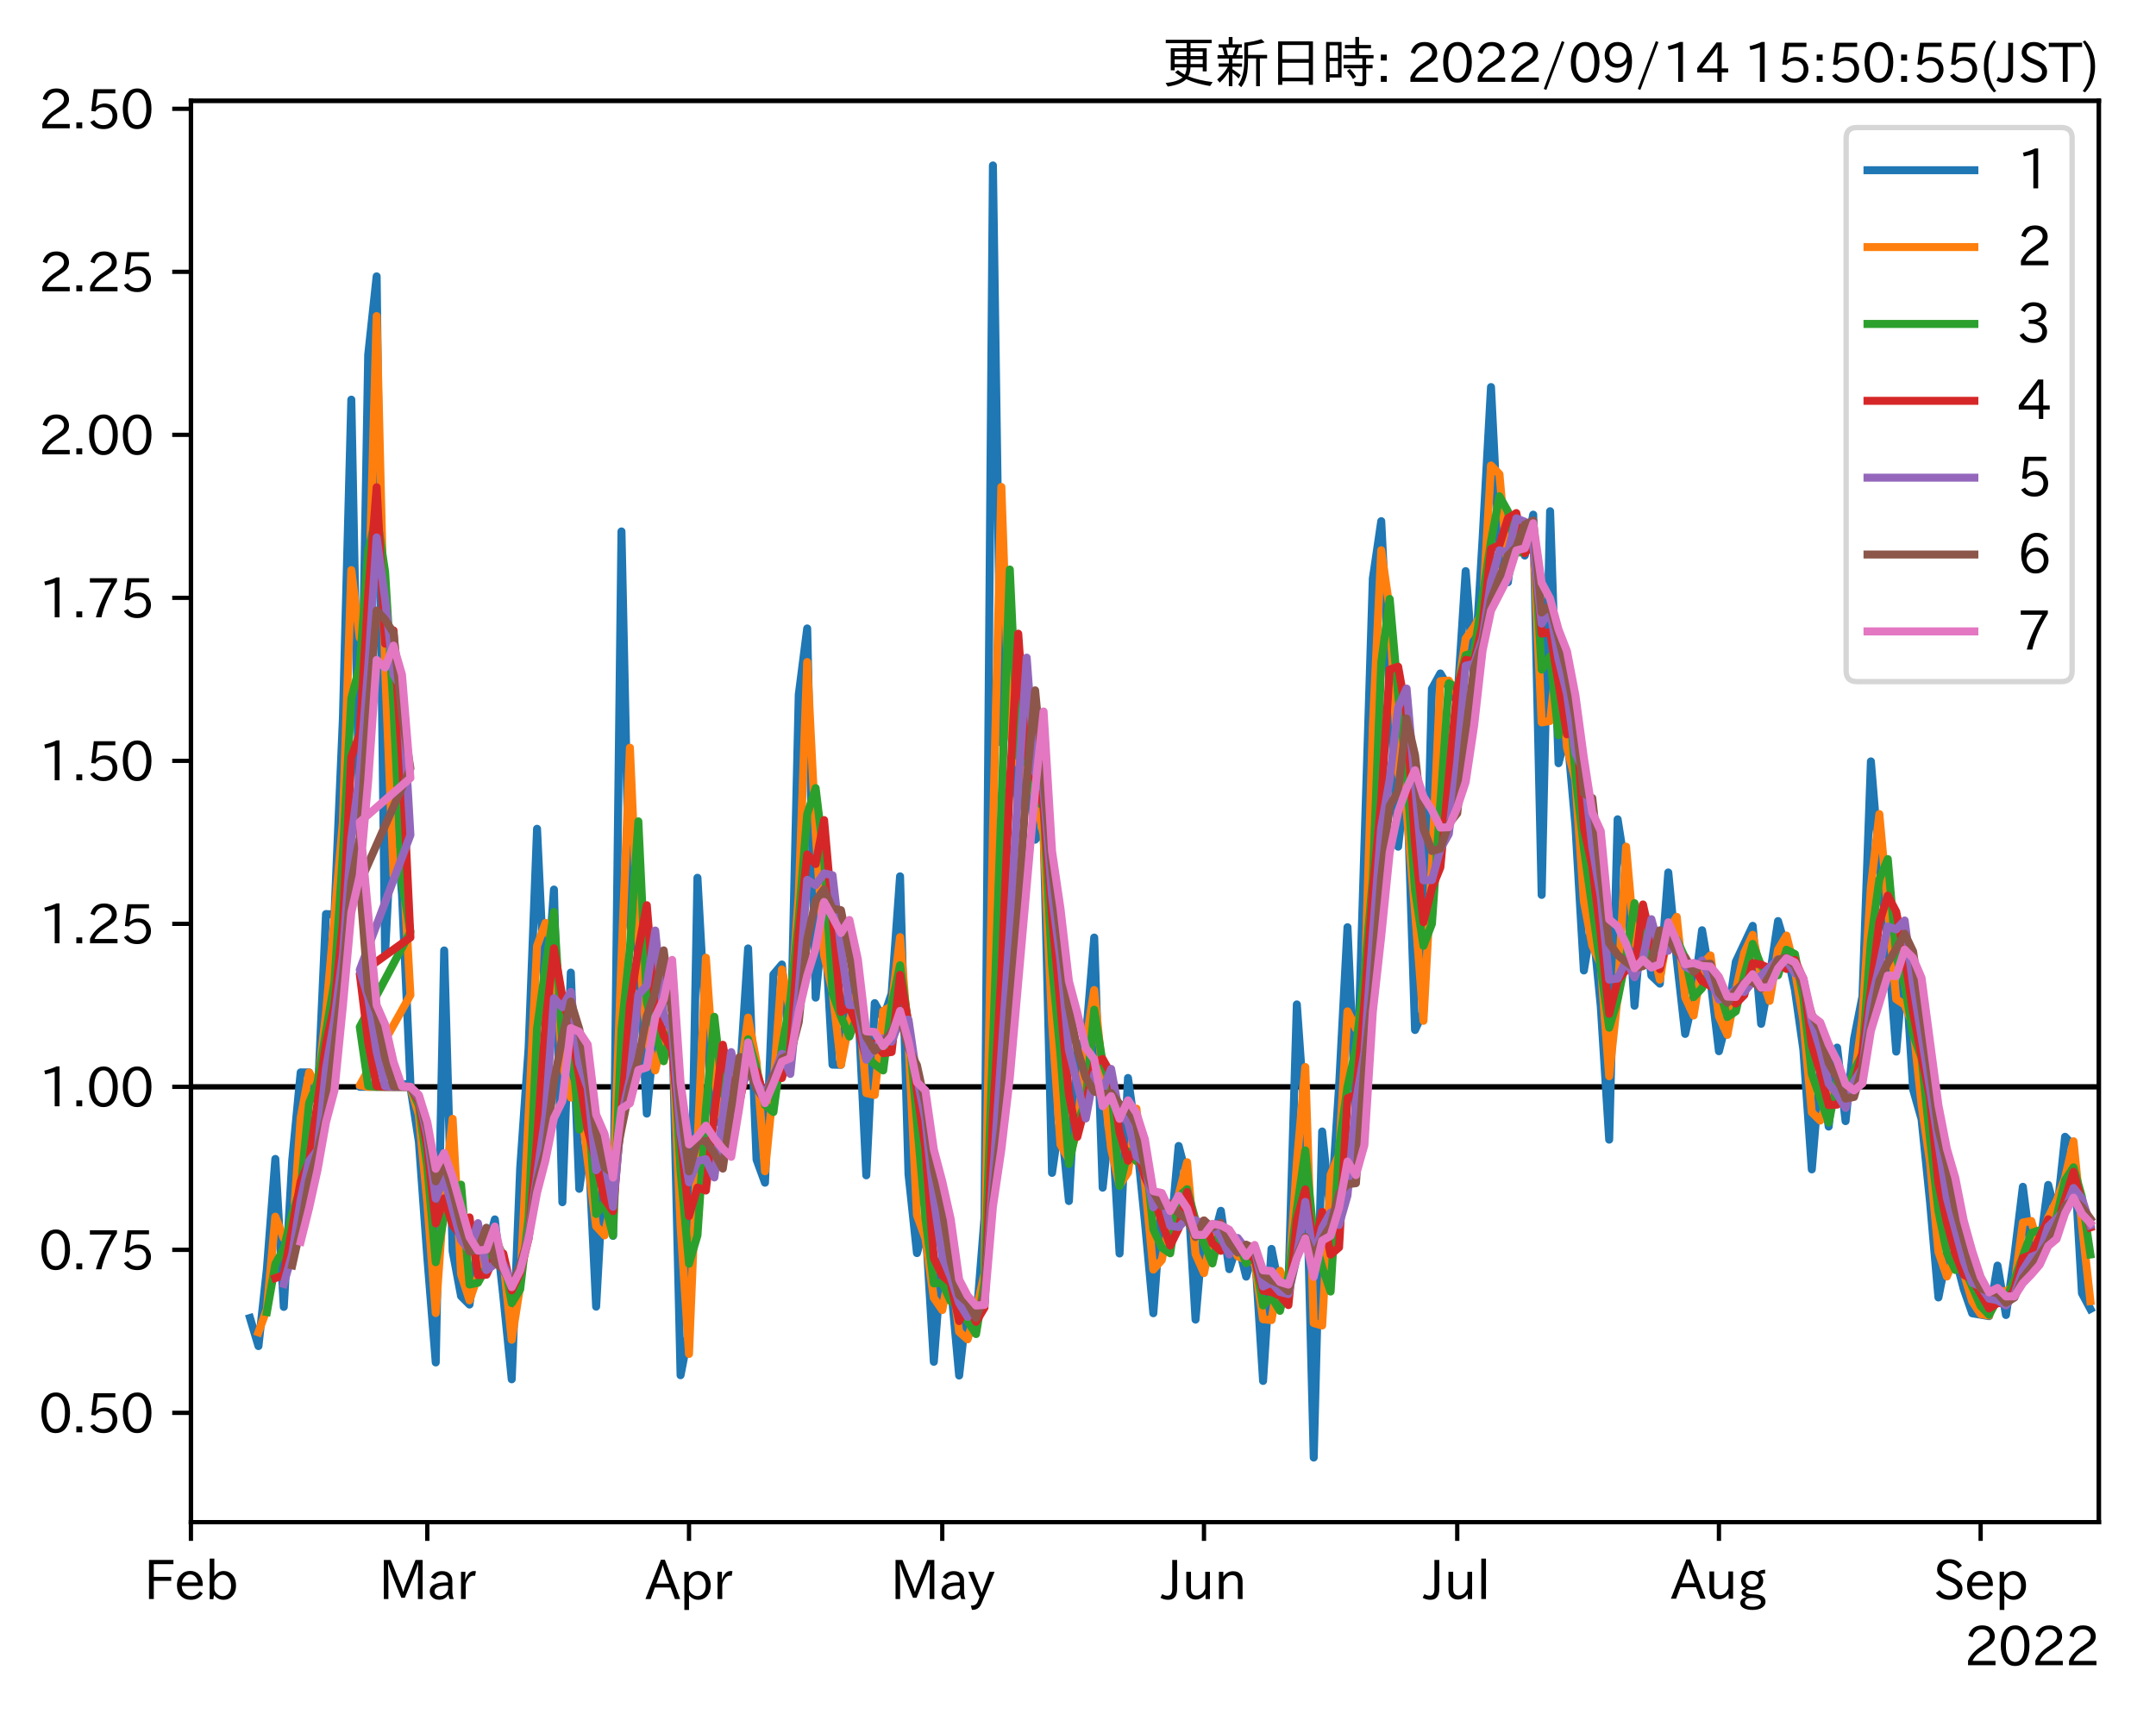 <?xml version="1.0" encoding="utf-8" standalone="no"?>
<!DOCTYPE svg PUBLIC "-//W3C//DTD SVG 1.1//EN"
  "http://www.w3.org/Graphics/SVG/1.1/DTD/svg11.dtd">
<svg xmlns:xlink="http://www.w3.org/1999/xlink" width="403.558pt" height="320.973pt" viewBox="0 0 403.558 320.973" xmlns="http://www.w3.org/2000/svg" version="1.1">
 <defs>
  <style type="text/css">*{stroke-linejoin: round; stroke-linecap: butt}</style>
 </defs>
 <g id="figure_1">
  <g id="patch_1">
   <path d="M 0 320.973 
L 403.558 320.973 
L 403.558 0 
L 0 0 
z
" style="fill: #ffffff"/>
  </g>
  <g id="axes_1">
   <g id="patch_2">
    <path d="M 35.737 284.991 
L 392.858 284.991 
L 392.858 18.879 
L 35.737 18.879 
z
" style="fill: #ffffff"/>
   </g>
   <g id="line2d_1">
    <path d="M 35.737 203.486 
L 392.858 203.486 
" clip-path="url(#p48fad6a7bf)" style="fill: none; stroke: #000000; stroke-linecap: square"/>
   </g>
   <g id="matplotlib.axis_1">
    <g id="xtick_1">
     <g id="line2d_2">
      <defs>
       <path id="mf3302a8017" d="M 0 0 
L 0 3.5 
" style="stroke: #000000; stroke-width: 0.8"/>
      </defs>
      <g>
       <use xlink:href="#mf3302a8017" x="35.737" y="284.991" style="stroke: #000000; stroke-width: 0.8"/>
      </g>
     </g>
     <g id="text_1">
      <!-- Feb -->
      <g transform="translate(26.914 299.482)scale(0.1 -0.1)">
       <defs>
        <path id="IPAexGothic-46" d="M 3469 4141 
L 1172 4141 
L 1172 2656 
L 3206 2656 
L 3206 2188 
L 1172 2188 
L 1172 63 
L 609 63 
L 609 4634 
L 3469 4634 
L 3469 4141 
z
" transform="scale(0.016)"/>
        <path id="IPAexGothic-65" d="M 863 1594 
Q 891 1041 1209 722 
Q 1534 397 1997 397 
Q 2606 397 2963 966 
L 3322 728 
Q 2869 -31 1931 -31 
Q 1222 -31 766 422 
Q 306 884 306 1641 
Q 306 2444 788 2925 
Q 1216 3353 1856 3353 
Q 2459 3353 2866 2956 
Q 3322 2494 3322 1722 
L 3322 1594 
L 863 1594 
z
M 2756 1997 
Q 2709 2431 2450 2681 
Q 2194 2938 1844 2938 
Q 1438 2938 1150 2591 
Q 953 2356 894 1997 
L 2756 1997 
z
" transform="scale(0.016)"/>
        <path id="IPAexGothic-62" d="M 1125 2731 
Q 1550 3341 2219 3341 
Q 2788 3341 3191 2938 
Q 3659 2469 3659 1644 
Q 3659 838 3191 372 
Q 2788 -31 2206 -31 
Q 1559 -31 1088 516 
L 1009 44 
L 581 44 
L 581 4794 
L 1125 4794 
L 1125 2731 
z
M 1125 1997 
L 1125 1253 
Q 1125 888 1528 600 
Q 1803 403 2119 403 
Q 2488 403 2744 659 
Q 3084 1009 3084 1631 
Q 3084 2194 2803 2553 
Q 2525 2900 2125 2900 
Q 1759 2900 1438 2578 
Q 1125 2266 1125 1997 
z
" transform="scale(0.016)"/>
       </defs>
       <use xlink:href="#IPAexGothic-46"/>
       <use xlink:href="#IPAexGothic-65" x="57.178"/>
       <use xlink:href="#IPAexGothic-62" x="114.062"/>
      </g>
     </g>
    </g>
    <g id="xtick_2">
     <g id="line2d_3">
      <g>
       <use xlink:href="#mf3302a8017" x="79.982" y="284.991" style="stroke: #000000; stroke-width: 0.8"/>
      </g>
     </g>
     <g id="text_2">
      <!-- Mar -->
      <g transform="translate(70.873 299.482)scale(0.1 -0.1)">
       <defs>
        <path id="IPAexGothic-4d" d="M 5147 63 
L 4597 63 
L 4597 2534 
Q 4597 3281 4634 4134 
L 4609 4134 
Q 4356 3409 4066 2675 
L 3066 209 
L 2650 209 
L 1641 2725 
Q 1328 3506 1128 4141 
L 1103 4141 
Q 1141 3131 1141 2553 
L 1141 63 
L 609 63 
L 609 4634 
L 1416 4634 
L 2503 1944 
Q 2697 1472 2869 906 
L 2888 906 
Q 3028 1416 3234 1931 
L 4316 4634 
L 5147 4634 
L 5147 63 
z
" transform="scale(0.016)"/>
        <path id="IPAexGothic-61" d="M 3156 63 
L 2672 63 
Q 2559 303 2531 556 
L 2509 556 
Q 2147 -25 1428 -25 
Q 934 -25 622 288 
Q 347 563 347 959 
Q 347 1947 2050 1997 
L 2478 2009 
L 2478 2175 
Q 2478 2509 2288 2700 
Q 2088 2900 1775 2900 
Q 1238 2900 969 2378 
L 494 2597 
Q 938 3328 1788 3328 
Q 2375 3328 2691 3000 
Q 2984 2706 2984 2169 
L 2984 997 
Q 2984 400 3156 63 
z
M 2491 1625 
L 2141 1619 
Q 903 1591 903 953 
Q 903 728 1050 581 
Q 1231 403 1525 403 
Q 1934 403 2234 703 
Q 2491 969 2491 1344 
L 2491 1625 
z
" transform="scale(0.016)"/>
        <path id="IPAexGothic-72" d="M 2309 3316 
L 2213 2769 
Q 2106 2791 2022 2791 
Q 1653 2791 1413 2444 
Q 1113 2006 1113 1675 
L 1113 63 
L 563 63 
L 563 3250 
L 1081 3250 
L 1056 2303 
L 1069 2303 
Q 1422 3341 2097 3341 
Q 2206 3341 2309 3316 
z
" transform="scale(0.016)"/>
       </defs>
       <use xlink:href="#IPAexGothic-4d"/>
       <use xlink:href="#IPAexGothic-61" x="90.186"/>
       <use xlink:href="#IPAexGothic-72" x="145.166"/>
      </g>
     </g>
    </g>
    <g id="xtick_3">
     <g id="line2d_4">
      <g>
       <use xlink:href="#mf3302a8017" x="128.968" y="284.991" style="stroke: #000000; stroke-width: 0.8"/>
      </g>
     </g>
     <g id="text_3">
      <!-- Apr -->
      <g transform="translate(120.826 299.482)scale(0.1 -0.1)">
       <defs>
        <path id="IPAexGothic-41" d="M 4056 63 
L 3444 63 
L 2938 1409 
L 1100 1409 
L 603 63 
L -6 63 
L 1806 4666 
L 2259 4666 
L 4056 63 
z
M 2778 1863 
L 2316 3078 
Q 2125 3588 2028 4000 
L 2009 4000 
Q 1897 3563 1716 3078 
L 1263 1863 
L 2778 1863 
z
" transform="scale(0.016)"/>
        <path id="IPAexGothic-70" d="M 1075 2688 
Q 1525 3341 2206 3341 
Q 2769 3341 3172 2938 
Q 3641 2469 3641 1644 
Q 3641 841 3178 372 
Q 2775 -31 2200 -31 
Q 1569 -31 1106 497 
L 1106 -1216 
L 563 -1216 
L 563 3250 
L 1075 3250 
L 1075 2688 
z
M 1106 1950 
L 1106 1291 
Q 1106 897 1516 600 
Q 1791 403 2106 403 
Q 2469 403 2725 659 
Q 3066 997 3066 1631 
Q 3066 2200 2784 2559 
Q 2503 2900 2100 2900 
Q 1656 2900 1338 2484 
Q 1106 2184 1106 1950 
z
" transform="scale(0.016)"/>
       </defs>
       <use xlink:href="#IPAexGothic-41"/>
       <use xlink:href="#IPAexGothic-70" x="63.721"/>
       <use xlink:href="#IPAexGothic-72" x="125.83"/>
      </g>
     </g>
    </g>
    <g id="xtick_4">
     <g id="line2d_5">
      <g>
       <use xlink:href="#mf3302a8017" x="176.373" y="284.991" style="stroke: #000000; stroke-width: 0.8"/>
      </g>
     </g>
     <g id="text_4">
      <!-- May -->
      <g transform="translate(166.654 299.482)scale(0.1 -0.1)">
       <defs>
        <path id="IPAexGothic-79" d="M 3122 3250 
L 1575 -488 
Q 1278 -1203 550 -1203 
L 478 -1203 
L 344 -703 
L 447 -703 
Q 969 -703 1150 -238 
L 1356 275 
L 38 3250 
L 659 3250 
L 1363 1459 
Q 1528 1025 1606 781 
L 1625 781 
Q 1750 1169 1863 1459 
L 2528 3250 
L 3122 3250 
z
" transform="scale(0.016)"/>
       </defs>
       <use xlink:href="#IPAexGothic-4d"/>
       <use xlink:href="#IPAexGothic-61" x="90.186"/>
       <use xlink:href="#IPAexGothic-79" x="145.166"/>
      </g>
     </g>
    </g>
    <g id="xtick_5">
     <g id="line2d_6">
      <g>
       <use xlink:href="#mf3302a8017" x="225.359" y="284.991" style="stroke: #000000; stroke-width: 0.8"/>
      </g>
     </g>
     <g id="text_5">
      <!-- Jun -->
      <g transform="translate(217.419 299.482)scale(0.1 -0.1)">
       <defs>
        <path id="IPAexGothic-4a" d="M 1819 4634 
L 1819 1234 
Q 1819 -31 763 -31 
Q 303 -31 -125 209 
L 84 644 
Q 378 447 694 447 
Q 1250 447 1250 1203 
L 1250 4634 
L 1819 4634 
z
" transform="scale(0.016)"/>
        <path id="IPAexGothic-75" d="M 3284 63 
L 2772 63 
L 2772 644 
Q 2300 0 1625 0 
Q 1072 0 763 375 
Q 519 678 519 1241 
L 519 3250 
L 1069 3250 
L 1069 1259 
Q 1069 466 1734 466 
Q 2406 466 2734 1291 
L 2734 3250 
L 3284 3250 
L 3284 63 
z
" transform="scale(0.016)"/>
        <path id="IPAexGothic-6e" d="M 3328 63 
L 2778 63 
L 2778 2041 
Q 2778 2853 2106 2853 
Q 1428 2853 1113 2041 
L 1113 63 
L 563 63 
L 563 3250 
L 1075 3250 
L 1075 2675 
Q 1525 3316 2222 3316 
Q 3328 3316 3328 2072 
L 3328 63 
z
" transform="scale(0.016)"/>
       </defs>
       <use xlink:href="#IPAexGothic-4a"/>
       <use xlink:href="#IPAexGothic-75" x="37.988"/>
       <use xlink:href="#IPAexGothic-6e" x="98.389"/>
      </g>
     </g>
    </g>
    <g id="xtick_6">
     <g id="line2d_7">
      <g>
       <use xlink:href="#mf3302a8017" x="272.764" y="284.991" style="stroke: #000000; stroke-width: 0.8"/>
      </g>
     </g>
     <g id="text_6">
      <!-- Jul -->
      <g transform="translate(266.495 299.482)scale(0.1 -0.1)">
       <defs>
        <path id="IPAexGothic-6c" d="M 1131 63 
L 581 63 
L 581 4794 
L 1131 4794 
L 1131 63 
z
" transform="scale(0.016)"/>
       </defs>
       <use xlink:href="#IPAexGothic-4a"/>
       <use xlink:href="#IPAexGothic-75" x="37.988"/>
       <use xlink:href="#IPAexGothic-6c" x="98.389"/>
      </g>
     </g>
    </g>
    <g id="xtick_7">
     <g id="line2d_8">
      <g>
       <use xlink:href="#mf3302a8017" x="321.75" y="284.991" style="stroke: #000000; stroke-width: 0.8"/>
      </g>
     </g>
     <g id="text_7">
      <!-- Aug -->
      <g transform="translate(312.768 299.424)scale(0.1 -0.1)">
       <defs>
        <path id="IPAexGothic-67" d="M 1331 1150 
Q 1006 1122 1006 900 
Q 1006 613 1763 575 
L 2131 556 
Q 3303 497 3303 -294 
Q 3303 -700 2925 -959 
Q 2519 -1253 1794 -1253 
Q 1138 -1253 738 -1028 
Q 353 -809 353 -428 
Q 353 84 1075 247 
L 1075 269 
Q 506 413 506 778 
Q 506 1116 994 1297 
Q 456 1575 456 2181 
Q 456 2650 769 2963 
Q 1128 3322 1738 3322 
Q 2125 3322 2422 3153 
Q 2650 3453 3259 3463 
L 3259 3013 
Q 2838 3003 2703 2938 
Q 3034 2613 3034 2169 
Q 3034 1728 2734 1425 
Q 2400 1094 1813 1094 
Q 1563 1094 1331 1150 
z
M 1734 2919 
Q 1409 2919 1197 2706 
Q 988 2497 988 2181 
Q 988 1872 1184 1684 
Q 1397 1472 1756 1472 
Q 2094 1472 2297 1678 
Q 2503 1881 2503 2203 
Q 2503 2497 2297 2700 
Q 2081 2919 1734 2919 
z
M 1753 159 
Q 903 159 903 -366 
Q 903 -875 1800 -875 
Q 2378 -875 2638 -606 
Q 2772 -481 2772 -313 
Q 2772 159 1753 159 
z
" transform="scale(0.016)"/>
       </defs>
       <use xlink:href="#IPAexGothic-41"/>
       <use xlink:href="#IPAexGothic-75" x="63.721"/>
       <use xlink:href="#IPAexGothic-67" x="124.121"/>
      </g>
     </g>
    </g>
    <g id="xtick_8">
     <g id="line2d_9">
      <g>
       <use xlink:href="#mf3302a8017" x="370.735" y="284.991" style="stroke: #000000; stroke-width: 0.8"/>
      </g>
     </g>
     <g id="text_8">
      <!-- Sep -->
      <g transform="translate(361.86 299.482)scale(0.1 -0.1)">
       <defs>
        <path id="IPAexGothic-53" d="M 2919 3641 
Q 2563 4259 1853 4259 
Q 1453 4259 1213 4009 
Q 1028 3803 1028 3534 
Q 1028 3238 1266 3047 
Q 1444 2913 1984 2688 
L 2200 2597 
Q 2925 2306 3191 1953 
Q 3422 1644 3422 1259 
Q 3422 644 2969 288 
Q 2559 -31 1931 -31 
Q 881 -31 313 766 
L 753 1100 
Q 1203 459 1938 459 
Q 2288 459 2534 625 
Q 2841 847 2841 1216 
Q 2841 1503 2616 1728 
Q 2375 1959 1728 2206 
L 1541 2278 
Q 453 2694 453 3481 
Q 453 4006 806 4347 
Q 1203 4725 1863 4725 
Q 2841 4725 3359 3956 
L 2919 3641 
z
" transform="scale(0.016)"/>
       </defs>
       <use xlink:href="#IPAexGothic-53"/>
       <use xlink:href="#IPAexGothic-65" x="58.496"/>
       <use xlink:href="#IPAexGothic-70" x="115.381"/>
      </g>
     </g>
    </g>
    <g id="text_9">
     <!-- 2022 -->
     <g transform="translate(367.664 311.873)scale(0.1 -0.1)">
      <defs>
       <path id="IPAexGothic-32" d="M 3659 63 
L 447 63 
L 447 594 
Q 825 1475 1894 2203 
L 2072 2322 
Q 2619 2697 2791 2906 
Q 2988 3153 2988 3444 
Q 2988 3772 2756 4003 
Q 2500 4259 2084 4259 
Q 1250 4259 991 3328 
L 497 3506 
Q 853 4725 2116 4725 
Q 2806 4725 3216 4316 
Q 3575 3947 3575 3425 
Q 3575 3038 3344 2722 
Q 3131 2416 2366 1938 
L 2231 1856 
Q 1256 1253 978 569 
L 3659 569 
L 3659 63 
z
" transform="scale(0.016)"/>
       <path id="IPAexGothic-30" d="M 2038 4725 
Q 2881 4725 3334 3944 
Q 3694 3325 3694 2344 
Q 3694 1372 3334 741 
Q 2888 -31 2016 -31 
Q 1147 -31 700 741 
Q 341 1372 341 2350 
Q 341 3713 1000 4334 
Q 1419 4725 2038 4725 
z
M 2016 4266 
Q 1516 4266 1228 3759 
Q 934 3247 934 2344 
Q 934 1456 1222 947 
Q 1513 447 2016 447 
Q 2619 447 2909 1153 
Q 3100 1622 3100 2375 
Q 3100 3256 2806 3759 
Q 2509 4266 2016 4266 
z
" transform="scale(0.016)"/>
      </defs>
      <use xlink:href="#IPAexGothic-32"/>
      <use xlink:href="#IPAexGothic-30" x="62.988"/>
      <use xlink:href="#IPAexGothic-32" x="125.977"/>
      <use xlink:href="#IPAexGothic-32" x="188.965"/>
     </g>
    </g>
   </g>
   <g id="matplotlib.axis_2">
    <g id="ytick_1">
     <g id="line2d_10">
      <defs>
       <path id="mca86dbc81f" d="M 0 0 
L -3.5 0 
" style="stroke: #000000; stroke-width: 0.8"/>
      </defs>
      <g>
       <use xlink:href="#mca86dbc81f" x="35.737" y="264.523" style="stroke: #000000; stroke-width: 0.8"/>
      </g>
     </g>
     <g id="text_10">
      <!-- 0.50 -->
      <g transform="translate(7.2 268.268)scale(0.1 -0.1)">
       <defs>
        <path id="IPAexGothic-2e" d="M 1184 63 
L 494 63 
L 494 753 
L 1184 753 
L 1184 63 
z
" transform="scale(0.016)"/>
        <path id="IPAexGothic-35" d="M 1178 2603 
Q 1634 2963 2172 2963 
Q 2816 2963 3241 2528 
Q 3638 2113 3638 1497 
Q 3638 938 3297 513 
Q 2869 -31 2031 -31 
Q 959 -31 469 784 
L 938 1028 
Q 1309 434 2013 434 
Q 2466 434 2769 716 
Q 3081 1013 3081 1503 
Q 3081 1966 2806 2241 
Q 2519 2528 2056 2528 
Q 1406 2528 1072 2028 
L 591 2091 
L 884 4634 
L 3406 4634 
L 3406 4153 
L 1341 4153 
L 1134 2603 
L 1178 2603 
z
" transform="scale(0.016)"/>
       </defs>
       <use xlink:href="#IPAexGothic-30"/>
       <use xlink:href="#IPAexGothic-2e" x="62.988"/>
       <use xlink:href="#IPAexGothic-35" x="89.404"/>
       <use xlink:href="#IPAexGothic-30" x="152.393"/>
      </g>
     </g>
    </g>
    <g id="ytick_2">
     <g id="line2d_11">
      <g>
       <use xlink:href="#mca86dbc81f" x="35.737" y="234.004" style="stroke: #000000; stroke-width: 0.8"/>
      </g>
     </g>
     <g id="text_11">
      <!-- 0.75 -->
      <g transform="translate(7.2 237.75)scale(0.1 -0.1)">
       <defs>
        <path id="IPAexGothic-37" d="M 3597 4263 
Q 2238 2106 1778 63 
L 1131 63 
Q 1581 1834 2950 4128 
L 428 4128 
L 428 4634 
L 3597 4634 
L 3597 4263 
z
" transform="scale(0.016)"/>
       </defs>
       <use xlink:href="#IPAexGothic-30"/>
       <use xlink:href="#IPAexGothic-2e" x="62.988"/>
       <use xlink:href="#IPAexGothic-37" x="89.404"/>
       <use xlink:href="#IPAexGothic-35" x="152.393"/>
      </g>
     </g>
    </g>
    <g id="ytick_3">
     <g id="line2d_12">
      <g>
       <use xlink:href="#mca86dbc81f" x="35.737" y="203.486" style="stroke: #000000; stroke-width: 0.8"/>
      </g>
     </g>
     <g id="text_12">
      <!-- 1.00 -->
      <g transform="translate(7.2 207.231)scale(0.1 -0.1)">
       <defs>
        <path id="IPAexGothic-31" d="M 2463 63 
L 1900 63 
L 1900 4103 
Q 1372 3922 788 3797 
L 684 4231 
Q 1519 4441 2106 4731 
L 2463 4731 
L 2463 63 
z
" transform="scale(0.016)"/>
       </defs>
       <use xlink:href="#IPAexGothic-31"/>
       <use xlink:href="#IPAexGothic-2e" x="62.988"/>
       <use xlink:href="#IPAexGothic-30" x="89.404"/>
       <use xlink:href="#IPAexGothic-30" x="152.393"/>
      </g>
     </g>
    </g>
    <g id="ytick_4">
     <g id="line2d_13">
      <g>
       <use xlink:href="#mca86dbc81f" x="35.737" y="172.967" style="stroke: #000000; stroke-width: 0.8"/>
      </g>
     </g>
     <g id="text_13">
      <!-- 1.25 -->
      <g transform="translate(7.2 176.712)scale(0.1 -0.1)">
       <use xlink:href="#IPAexGothic-31"/>
       <use xlink:href="#IPAexGothic-2e" x="62.988"/>
       <use xlink:href="#IPAexGothic-32" x="89.404"/>
       <use xlink:href="#IPAexGothic-35" x="152.393"/>
      </g>
     </g>
    </g>
    <g id="ytick_5">
     <g id="line2d_14">
      <g>
       <use xlink:href="#mca86dbc81f" x="35.737" y="142.448" style="stroke: #000000; stroke-width: 0.8"/>
      </g>
     </g>
     <g id="text_14">
      <!-- 1.50 -->
      <g transform="translate(7.2 146.193)scale(0.1 -0.1)">
       <use xlink:href="#IPAexGothic-31"/>
       <use xlink:href="#IPAexGothic-2e" x="62.988"/>
       <use xlink:href="#IPAexGothic-35" x="89.404"/>
       <use xlink:href="#IPAexGothic-30" x="152.393"/>
      </g>
     </g>
    </g>
    <g id="ytick_6">
     <g id="line2d_15">
      <g>
       <use xlink:href="#mca86dbc81f" x="35.737" y="111.929" style="stroke: #000000; stroke-width: 0.8"/>
      </g>
     </g>
     <g id="text_15">
      <!-- 1.75 -->
      <g transform="translate(7.2 115.675)scale(0.1 -0.1)">
       <use xlink:href="#IPAexGothic-31"/>
       <use xlink:href="#IPAexGothic-2e" x="62.988"/>
       <use xlink:href="#IPAexGothic-37" x="89.404"/>
       <use xlink:href="#IPAexGothic-35" x="152.393"/>
      </g>
     </g>
    </g>
    <g id="ytick_7">
     <g id="line2d_16">
      <g>
       <use xlink:href="#mca86dbc81f" x="35.737" y="81.411" style="stroke: #000000; stroke-width: 0.8"/>
      </g>
     </g>
     <g id="text_16">
      <!-- 2.00 -->
      <g transform="translate(7.2 85.156)scale(0.1 -0.1)">
       <use xlink:href="#IPAexGothic-32"/>
       <use xlink:href="#IPAexGothic-2e" x="62.988"/>
       <use xlink:href="#IPAexGothic-30" x="89.404"/>
       <use xlink:href="#IPAexGothic-30" x="152.393"/>
      </g>
     </g>
    </g>
    <g id="ytick_8">
     <g id="line2d_17">
      <g>
       <use xlink:href="#mca86dbc81f" x="35.737" y="50.892" style="stroke: #000000; stroke-width: 0.8"/>
      </g>
     </g>
     <g id="text_17">
      <!-- 2.25 -->
      <g transform="translate(7.2 54.637)scale(0.1 -0.1)">
       <use xlink:href="#IPAexGothic-32"/>
       <use xlink:href="#IPAexGothic-2e" x="62.988"/>
       <use xlink:href="#IPAexGothic-32" x="89.404"/>
       <use xlink:href="#IPAexGothic-35" x="152.393"/>
      </g>
     </g>
    </g>
    <g id="ytick_9">
     <g id="line2d_18">
      <g>
       <use xlink:href="#mca86dbc81f" x="35.737" y="20.373" style="stroke: #000000; stroke-width: 0.8"/>
      </g>
     </g>
     <g id="text_18">
      <!-- 2.50 -->
      <g transform="translate(7.2 24.119)scale(0.1 -0.1)">
       <use xlink:href="#IPAexGothic-32"/>
       <use xlink:href="#IPAexGothic-2e" x="62.988"/>
       <use xlink:href="#IPAexGothic-35" x="89.404"/>
       <use xlink:href="#IPAexGothic-30" x="152.393"/>
      </g>
     </g>
    </g>
   </g>
   <g id="line2d_19">
    <path d="M 46.799 246.765 
L 48.379 252.025 
L 49.959 237.527 
L 51.539 216.985 
L 53.119 244.687 
L 54.7 217.229 
L 56.28 200.779 
L 57.86 200.791 
L 59.44 206.122 
L 61.02 171.134 
L 62.601 171.224 
L 64.181 134.589 
L 65.761 74.828 
L 67.341 156.078 
L 68.921 66.407 
L 70.501 51.743 
L 72.082 178.575 
L 73.662 147.744 
L 75.242 167.415 
L 76.822 202.925 
L 67.341 203.486 
L 68.921 203.486 
L 76.822 203.486 
L 78.402 213.751 
L 79.982 235.381 
L 81.563 255.089 
L 83.143 177.952 
L 84.723 234.261 
L 86.303 242.666 
L 87.883 244.246 
L 89.464 233.187 
L 91.044 234.02 
L 92.624 228.307 
L 94.204 242.633 
L 95.784 258.242 
L 97.364 218.779 
L 98.945 196.221 
L 100.525 155.17 
L 102.105 188.587 
L 103.685 166.549 
L 105.265 225.09 
L 106.845 182.098 
L 108.426 222.579 
L 110.006 211.703 
L 111.586 244.642 
L 113.166 215.75 
L 114.746 231.391 
L 116.327 99.501 
L 117.907 173.222 
L 119.487 178.369 
L 121.067 208.496 
L 122.647 191.756 
L 124.227 195.198 
L 125.808 189.98 
L 127.388 257.479 
L 128.968 249.284 
L 130.548 164.344 
L 132.128 192.887 
L 133.708 210.059 
L 135.289 210.13 
L 136.869 202.336 
L 138.449 202.338 
L 140.029 177.571 
L 141.609 217.105 
L 143.19 221.435 
L 144.77 182.442 
L 146.35 180.58 
L 147.93 197.958 
L 149.51 130.058 
L 151.09 117.661 
L 152.671 186.786 
L 154.251 170.332 
L 155.831 199.339 
L 157.411 199.367 
L 158.991 182.839 
L 160.571 187.011 
L 162.152 220.053 
L 163.732 187.812 
L 165.312 190.713 
L 166.892 186.028 
L 168.472 164.073 
L 170.053 219.833 
L 171.633 234.615 
L 173.213 228.991 
L 174.793 254.97 
L 176.373 234.26 
L 177.953 240.185 
L 179.534 257.538 
L 181.114 243.306 
L 182.694 247.766 
L 184.274 228.009 
L 185.854 30.975 
L 187.434 139.055 
L 189.015 134.576 
L 190.595 150.865 
L 192.175 140.118 
L 193.755 157.213 
L 195.335 155.348 
L 196.916 219.598 
L 198.496 208.727 
L 200.076 224.869 
L 201.656 196.124 
L 203.236 194.549 
L 204.816 175.538 
L 206.397 222.367 
L 207.977 207.3 
L 209.557 234.687 
L 211.137 201.827 
L 212.717 213.043 
L 214.298 228.693 
L 215.878 245.878 
L 217.458 224.721 
L 219.038 232.066 
L 220.618 214.557 
L 222.198 220.551 
L 223.779 247.066 
L 225.359 228.684 
L 226.939 232.827 
L 228.519 226.698 
L 230.099 237.621 
L 231.679 232.715 
L 233.26 239.022 
L 234.84 233.461 
L 236.42 258.551 
L 238 233.831 
L 239.58 241.844 
L 241.161 241.042 
L 242.741 188.052 
L 244.321 210.499 
L 245.901 272.895 
L 247.481 211.844 
L 249.061 227.496 
L 250.642 203.486 
L 252.222 173.596 
L 253.802 209.189 
L 256.962 108.329 
L 258.542 97.579 
L 260.123 129.275 
L 261.703 158.523 
L 263.283 144.469 
L 264.863 192.846 
L 266.443 189.387 
L 268.024 128.958 
L 269.604 126.087 
L 272.764 131.477 
L 274.344 106.927 
L 275.924 127.338 
L 277.505 100.986 
L 279.085 72.469 
L 280.665 104.04 
L 282.245 109.019 
L 283.825 97.066 
L 285.405 104.016 
L 286.986 96.358 
L 288.566 167.55 
L 290.146 95.715 
L 291.726 142.895 
L 293.306 136.948 
L 294.887 154.612 
L 296.467 181.699 
L 298.047 172.214 
L 299.627 188.366 
L 301.207 213.374 
L 302.787 153.394 
L 304.368 163.484 
L 305.948 188.308 
L 307.528 170.061 
L 309.108 182.651 
L 310.688 184.166 
L 312.268 163.352 
L 313.849 179.538 
L 315.429 193.578 
L 317.009 186.602 
L 318.589 174.167 
L 320.169 183.445 
L 321.75 196.817 
L 323.33 190.634 
L 324.91 180.067 
L 328.07 173.343 
L 329.65 191.689 
L 331.231 182.982 
L 332.811 172.449 
L 334.391 177.823 
L 335.971 185.325 
L 337.551 196.525 
L 339.131 218.941 
L 340.712 199.877 
L 342.292 210.926 
L 343.872 196.134 
L 345.452 209.906 
L 347.032 194.538 
L 348.613 186.539 
L 350.193 142.555 
L 351.773 161.744 
L 353.353 176.493 
L 354.933 196.891 
L 356.513 178.727 
L 358.094 203.984 
L 359.674 209.524 
L 361.254 224.93 
L 362.834 242.92 
L 364.414 234.9 
L 365.994 235.259 
L 367.575 241.352 
L 369.155 245.886 
L 372.315 246.422 
L 373.895 236.953 
L 375.476 246.205 
L 377.056 235.144 
L 378.636 222.204 
L 380.216 234.599 
L 381.796 233.724 
L 383.376 221.849 
L 384.957 227.686 
L 386.537 212.837 
L 388.117 214.506 
L 389.697 242.128 
L 391.277 245.074 
L 391.277 245.074 
" clip-path="url(#p48fad6a7bf)" style="fill: none; stroke: #1f77b4; stroke-width: 1.5; stroke-linecap: square"/>
   </g>
   <g id="line2d_20">
    <path d="M 48.379 249.441 
L 49.959 245.102 
L 51.539 227.794 
L 53.119 231.855 
L 54.7 231.96 
L 56.28 209.295 
L 57.86 200.785 
L 59.44 203.486 
L 61.02 189.75 
L 64.181 153.881 
L 65.761 106.739 
L 67.341 119.418 
L 68.921 115.985 
L 70.501 59.176 
L 72.082 124.943 
L 73.662 163.893 
L 75.242 157.868 
L 76.822 186.297 
L 67.341 203.205 
L 68.921 203.486 
L 76.822 203.486 
L 78.402 208.731 
L 79.982 225.147 
L 81.563 245.842 
L 83.143 223.569 
L 84.723 209.472 
L 86.303 238.565 
L 87.883 243.46 
L 89.464 238.893 
L 91.044 233.604 
L 92.624 231.206 
L 94.204 235.755 
L 95.784 250.844 
L 97.364 240.776 
L 100.525 177.108 
L 102.105 172.79 
L 103.685 177.979 
L 105.265 199.165 
L 106.845 205.503 
L 108.426 204.012 
L 110.006 217.277 
L 111.586 229.575 
L 113.166 231.296 
L 114.746 223.871 
L 116.327 179.657 
L 117.907 139.987 
L 119.487 175.818 
L 121.067 194.294 
L 122.647 200.406 
L 124.227 193.488 
L 125.808 192.615 
L 127.388 229.485 
L 128.968 253.498 
L 130.548 214.668 
L 132.128 179.31 
L 133.708 201.77 
L 135.289 210.095 
L 138.449 202.337 
L 140.029 190.521 
L 141.609 198.871 
L 143.19 219.292 
L 144.77 203.486 
L 146.35 181.514 
L 147.93 189.546 
L 149.51 167.615 
L 151.09 123.955 
L 152.671 155.705 
L 154.251 178.789 
L 155.831 185.585 
L 157.411 199.353 
L 158.991 191.357 
L 160.571 184.94 
L 162.152 204.656 
L 163.732 205.006 
L 165.312 189.27 
L 166.892 188.391 
L 168.472 175.451 
L 170.053 194.894 
L 171.633 227.502 
L 173.213 231.845 
L 174.793 242.996 
L 176.373 245.28 
L 177.953 237.272 
L 179.534 249.354 
L 181.114 250.76 
L 182.694 245.567 
L 184.274 238.446 
L 185.854 156.04 
L 187.434 91.164 
L 189.015 136.829 
L 190.595 142.902 
L 192.175 145.572 
L 193.755 148.872 
L 195.335 156.283 
L 196.916 191.262 
L 198.496 214.295 
L 200.076 217.098 
L 201.656 211.398 
L 203.236 195.339 
L 204.816 185.365 
L 206.397 201.136 
L 207.977 215.09 
L 209.557 221.894 
L 211.137 219.522 
L 212.717 207.568 
L 214.298 221.161 
L 215.878 237.705 
L 217.458 235.922 
L 219.038 228.463 
L 220.618 223.687 
L 222.198 217.596 
L 223.779 234.771 
L 225.359 238.358 
L 226.939 230.778 
L 228.519 229.812 
L 230.099 232.319 
L 231.679 235.201 
L 233.26 235.924 
L 234.84 236.285 
L 236.42 247.001 
L 238 247.159 
L 239.58 237.929 
L 241.161 241.444 
L 242.741 217.755 
L 244.321 199.775 
L 245.901 247.716 
L 247.481 248.172 
L 249.061 219.96 
L 250.642 216.148 
L 252.222 189.358 
L 253.802 192.578 
L 255.382 186.866 
L 256.962 136.066 
L 258.542 103.019 
L 260.123 114.02 
L 261.703 144.489 
L 263.283 151.638 
L 264.863 170.533 
L 266.443 191.127 
L 268.024 161.939 
L 269.604 127.527 
L 271.184 127.427 
L 272.764 130.123 
L 274.344 119.568 
L 275.924 117.383 
L 277.505 114.573 
L 279.085 87.153 
L 280.665 88.78 
L 282.245 106.544 
L 283.825 103.123 
L 285.405 100.568 
L 286.986 100.22 
L 288.566 135.255 
L 290.146 134.988 
L 291.726 120.659 
L 293.306 139.946 
L 294.887 145.997 
L 296.467 168.739 
L 298.047 177.032 
L 299.627 180.514 
L 301.207 201.499 
L 302.787 186.583 
L 304.368 158.515 
L 305.948 176.411 
L 307.528 179.469 
L 309.108 176.489 
L 310.688 183.411 
L 312.268 174.116 
L 313.849 171.658 
L 315.429 186.736 
L 317.009 190.135 
L 318.589 180.518 
L 320.169 178.879 
L 321.75 190.296 
L 323.33 193.762 
L 324.91 185.45 
L 326.49 178.384 
L 328.07 175.021 
L 329.65 182.81 
L 331.231 187.404 
L 332.811 177.809 
L 334.391 175.16 
L 335.971 181.623 
L 337.551 191.042 
L 339.131 208.267 
L 340.712 209.801 
L 342.292 205.528 
L 343.872 203.754 
L 345.452 203.213 
L 347.032 202.461 
L 348.613 190.598 
L 350.193 166.056 
L 351.773 152.415 
L 354.933 187.067 
L 356.513 188.109 
L 358.094 191.951 
L 359.674 206.786 
L 361.254 217.502 
L 362.834 234.368 
L 364.414 239.003 
L 365.994 235.079 
L 367.575 238.359 
L 369.155 243.651 
L 370.735 246.045 
L 372.315 246.313 
L 373.895 241.821 
L 375.476 241.706 
L 377.056 240.855 
L 378.636 228.89 
L 380.216 228.6 
L 381.796 234.163 
L 383.376 227.967 
L 384.957 224.81 
L 386.537 220.524 
L 388.117 213.675 
L 389.697 229.303 
L 391.277 243.614 
L 391.277 243.614 
" clip-path="url(#p48fad6a7bf)" style="fill: none; stroke: #ff7f0e; stroke-width: 1.5; stroke-linecap: square"/>
   </g>
   <g id="line2d_21">
    <path d="M 49.959 245.66 
L 51.539 236.649 
L 53.119 233.785 
L 54.7 227.213 
L 56.28 222.545 
L 57.86 206.526 
L 59.44 202.59 
L 62.601 183.836 
L 64.181 159.836 
L 65.761 130.778 
L 67.341 124.604 
L 68.921 103.077 
L 70.501 96.449 
L 72.082 107.071 
L 73.662 132.851 
L 75.242 165.075 
L 76.822 174.477 
L 67.341 192.28 
L 68.921 203.299 
L 70.501 203.486 
L 76.822 203.486 
L 78.402 207.008 
L 79.982 218.391 
L 81.563 236.326 
L 83.143 227.669 
L 84.723 227.266 
L 86.303 221.799 
L 87.883 240.501 
L 89.464 240.169 
L 91.044 237.298 
L 92.624 231.871 
L 94.204 235.18 
L 95.784 243.981 
L 97.364 241.4 
L 98.945 227.96 
L 100.525 192.549 
L 102.105 181.037 
L 103.685 170.737 
L 105.265 195.733 
L 106.845 193.714 
L 108.426 211.489 
L 110.006 206.632 
L 111.586 227.297 
L 113.166 225.172 
L 114.746 231.328 
L 116.327 192.844 
L 117.907 177.543 
L 119.487 153.781 
L 121.067 187.616 
L 122.647 193.453 
L 124.227 198.693 
L 125.808 192.329 
L 127.388 219.197 
L 128.968 236.598 
L 130.548 231.311 
L 132.128 207.837 
L 133.708 190.376 
L 135.289 204.622 
L 136.869 207.564 
L 138.449 204.992 
L 140.029 194.58 
L 141.609 200.037 
L 143.19 206.889 
L 144.77 208.205 
L 146.35 196.284 
L 147.93 187.218 
L 149.51 172.061 
L 151.09 152.464 
L 152.671 147.553 
L 154.251 160.727 
L 155.831 185.987 
L 157.411 190.339 
L 158.991 194.072 
L 160.571 189.924 
L 162.152 197.782 
L 163.732 199.284 
L 165.312 200.418 
L 166.892 188.198 
L 168.472 180.721 
L 170.053 192.003 
L 173.213 228.001 
L 174.793 240.292 
L 176.373 240.181 
L 177.953 243.616 
L 179.534 244.622 
L 181.114 247.389 
L 182.694 249.775 
L 184.274 240.097 
L 189.015 106.633 
L 190.595 141.629 
L 192.175 141.979 
L 193.755 149.539 
L 195.335 151.058 
L 196.916 180.755 
L 198.496 197.356 
L 200.076 217.938 
L 201.656 210.514 
L 203.236 206.037 
L 204.816 189.047 
L 206.397 198.978 
L 207.977 203.226 
L 209.557 222.052 
L 211.137 215.595 
L 212.717 217.405 
L 214.298 215.078 
L 215.878 230.152 
L 217.458 233.574 
L 219.038 234.654 
L 220.618 224.033 
L 222.198 222.652 
L 223.779 228.479 
L 225.359 232.786 
L 226.939 236.552 
L 228.519 229.437 
L 230.099 232.489 
L 231.679 232.451 
L 233.26 236.493 
L 234.84 235.11 
L 236.42 244.427 
L 238 242.836 
L 239.58 245.426 
L 241.161 238.979 
L 242.741 226.47 
L 244.321 215.389 
L 245.901 231.46 
L 247.481 237.234 
L 249.061 241.817 
L 250.642 214.731 
L 252.222 203.486 
L 253.802 196.318 
L 255.382 182.577 
L 256.962 164.491 
L 258.542 124.019 
L 260.123 112.14 
L 261.703 130.036 
L 263.283 144.482 
L 264.863 166.629 
L 266.443 177.091 
L 268.024 172.968 
L 271.184 127.939 
L 272.764 128.786 
L 274.344 122.678 
L 275.924 122.191 
L 279.085 101.38 
L 280.665 92.921 
L 282.245 95.728 
L 283.825 103.429 
L 285.405 103.421 
L 286.986 99.173 
L 288.566 125.365 
L 290.146 122.895 
L 291.726 137.661 
L 293.306 126.239 
L 294.887 144.969 
L 296.467 158.787 
L 301.207 192.418 
L 302.787 187.18 
L 304.368 179.274 
L 305.948 169.103 
L 307.528 174.324 
L 309.108 180.537 
L 310.688 179.093 
L 312.268 177.016 
L 313.849 175.946 
L 315.429 179.342 
L 317.009 186.691 
L 318.589 185.009 
L 320.169 181.5 
L 321.75 185.12 
L 323.33 190.409 
L 324.91 189.346 
L 326.49 182.586 
L 328.07 176.722 
L 329.65 180.796 
L 331.231 182.867 
L 332.811 182.589 
L 334.391 177.814 
L 335.971 178.627 
L 337.551 186.772 
L 339.131 201.07 
L 342.292 210.177 
L 343.872 202.475 
L 345.452 205.84 
L 347.032 200.387 
L 348.613 197.368 
L 350.193 176.179 
L 351.773 164.631 
L 353.353 160.845 
L 354.933 179.094 
L 356.513 184.341 
L 358.094 193.618 
L 359.674 198.086 
L 361.254 213.171 
L 362.834 226.742 
L 364.414 234.545 
L 365.994 237.772 
L 367.575 237.221 
L 370.735 244.511 
L 372.315 246.171 
L 373.895 243.308 
L 375.476 243.309 
L 377.056 239.574 
L 380.216 230.832 
L 381.796 230.339 
L 383.376 230.23 
L 384.957 227.873 
L 386.537 220.967 
L 388.117 218.555 
L 389.697 224.1 
L 391.277 234.876 
L 391.277 234.876 
" clip-path="url(#p48fad6a7bf)" style="fill: none; stroke: #2ca02c; stroke-width: 1.5; stroke-linecap: square"/>
   </g>
   <g id="line2d_22">
    <path d="M 51.539 239.294 
L 53.119 238.73 
L 56.28 221.182 
L 57.86 217.491 
L 61.02 195.384 
L 62.601 188.279 
L 64.181 172.865 
L 65.761 141.762 
L 67.341 137.437 
L 68.921 111.412 
L 70.501 91.225 
L 72.082 120.513 
L 73.662 118.038 
L 75.242 142.143 
L 76.822 175.512 
L 67.341 182.319 
L 68.921 195.174 
L 70.501 203.345 
L 72.082 203.486 
L 76.822 203.486 
L 78.402 206.137 
L 79.982 214.845 
L 81.563 229.054 
L 83.143 224.361 
L 84.723 229.36 
L 86.303 231.365 
L 87.883 227.934 
L 89.464 238.729 
L 91.044 238.672 
L 92.624 235.131 
L 94.204 234.686 
L 95.784 241.597 
L 97.364 238.302 
L 98.945 231.855 
L 100.525 213.371 
L 102.105 191.569 
L 103.685 177.544 
L 105.265 186.601 
L 106.845 192.451 
L 108.426 201.612 
L 110.006 211.542 
L 111.586 217.547 
L 113.166 224.53 
L 114.746 226.764 
L 116.327 208.285 
L 117.907 188.189 
L 119.487 177.75 
L 121.067 169.485 
L 122.647 188.663 
L 124.227 193.892 
L 125.808 196.569 
L 127.388 212.915 
L 128.968 227.681 
L 130.548 222.342 
L 132.128 222.9 
L 133.708 208.397 
L 135.289 195.611 
L 136.869 204.055 
L 138.449 206.279 
L 140.029 198.654 
L 141.609 200.616 
L 143.19 205.767 
L 144.77 201.199 
L 146.35 201.837 
L 147.93 196.704 
L 149.51 174.725 
L 151.09 159.967 
L 152.671 161.768 
L 154.251 153.544 
L 157.411 189.459 
L 158.991 188.501 
L 160.571 192.342 
L 162.152 198.18 
L 163.732 195.359 
L 165.312 197.193 
L 166.892 196.966 
L 168.472 182.528 
L 170.053 191.682 
L 171.633 204.237 
L 173.213 214.901 
L 174.793 235.582 
L 176.373 238.822 
L 177.953 240.182 
L 179.534 247.343 
L 181.114 244.295 
L 182.694 247.483 
L 184.274 244.837 
L 185.854 209.111 
L 187.434 182.664 
L 189.015 146.692 
L 190.595 118.644 
L 192.175 141.252 
L 193.755 145.912 
L 195.335 151.01 
L 196.916 171.518 
L 200.076 204.869 
L 201.656 212.856 
L 203.236 206.715 
L 204.816 199.049 
L 206.397 198.271 
L 207.977 201.112 
L 209.557 211.988 
L 211.137 217.329 
L 212.717 214.963 
L 214.298 220.345 
L 215.878 223.745 
L 217.458 228.822 
L 219.038 233.199 
L 220.618 230 
L 222.198 223.173 
L 223.779 229.389 
L 225.359 228.53 
L 226.939 232.796 
L 228.519 234.185 
L 230.099 231.552 
L 231.679 232.546 
L 234.84 235.745 
L 236.42 241.645 
L 238 241.898 
L 239.58 242.589 
L 241.161 244.352 
L 242.741 228.364 
L 244.321 222.698 
L 245.901 233.953 
L 247.481 226.898 
L 249.061 234.894 
L 250.642 233.543 
L 252.222 205.631 
L 253.802 204.937 
L 255.382 188.118 
L 256.962 166.817 
L 258.542 149.875 
L 260.123 125.346 
L 261.703 124.822 
L 263.283 133.749 
L 264.863 158.016 
L 266.443 172.652 
L 268.024 166.294 
L 269.604 162.397 
L 272.764 128.829 
L 274.344 123.535 
L 275.924 123.853 
L 277.505 117.085 
L 279.085 102.78 
L 280.665 102.048 
L 282.245 97.054 
L 283.825 96.063 
L 285.405 103.576 
L 286.986 101.676 
L 288.566 118.637 
L 290.146 118.332 
L 293.306 137.483 
L 294.887 133.746 
L 296.467 154.949 
L 298.047 162.25 
L 299.627 174.742 
L 301.207 189.816 
L 302.787 183.581 
L 304.368 181.602 
L 305.948 181.587 
L 307.528 169.343 
L 309.108 176.45 
L 310.688 181.453 
L 312.268 175.307 
L 313.849 177.651 
L 315.429 180.563 
L 317.009 181.192 
L 318.589 183.661 
L 323.33 186.52 
L 324.91 187.894 
L 326.49 186.285 
L 328.07 180.329 
L 329.65 180.614 
L 331.231 181.345 
L 332.811 180.331 
L 334.391 181.412 
L 335.971 179.728 
L 337.551 183.322 
L 339.131 195.626 
L 340.712 200.773 
L 342.292 206.906 
L 343.872 206.816 
L 345.452 204.376 
L 347.032 203.109 
L 348.613 197.06 
L 350.193 185.436 
L 351.773 172.694 
L 353.353 167.682 
L 354.933 170.707 
L 356.513 179.002 
L 358.094 189.531 
L 359.674 197.788 
L 361.254 205.403 
L 362.834 221.487 
L 364.414 228.848 
L 365.994 234.724 
L 367.575 238.681 
L 369.155 239.472 
L 372.315 244.993 
L 373.895 243.96 
L 375.476 244.042 
L 377.056 241.339 
L 378.636 235.526 
L 380.216 234.934 
L 383.376 228.284 
L 384.957 229.6 
L 388.117 219.388 
L 389.697 225.009 
L 391.277 229.807 
L 391.277 229.807 
" clip-path="url(#p48fad6a7bf)" style="fill: none; stroke: #d62728; stroke-width: 1.5; stroke-linecap: square"/>
   </g>
   <g id="line2d_23">
    <path d="M 53.119 240.4 
L 54.7 234.802 
L 56.28 224.678 
L 57.86 217.39 
L 59.44 215.307 
L 61.02 200.08 
L 62.601 190.876 
L 64.181 178.91 
L 65.761 156.943 
L 67.341 144.719 
L 68.921 124.991 
L 70.501 100.622 
L 72.082 112.096 
L 73.662 126.274 
L 75.242 129.014 
L 76.822 156.331 
L 67.341 181.578 
L 68.921 186.827 
L 70.501 196.88 
L 72.082 203.374 
L 73.662 203.486 
L 76.822 203.486 
L 78.402 205.611 
L 79.982 212.661 
L 81.563 224.409 
L 83.143 220.493 
L 86.303 232.182 
L 87.883 234.095 
L 89.464 229.008 
L 91.044 237.807 
L 92.624 236.691 
L 94.204 236.684 
L 95.784 239.979 
L 97.364 237.462 
L 98.945 231.156 
L 102.105 208.802 
L 103.685 186.902 
L 105.265 188.581 
L 106.845 185.712 
L 108.426 199.11 
L 110.006 203.699 
L 111.586 219.1 
L 113.166 217.19 
L 114.746 225.941 
L 116.327 208.977 
L 117.907 201.986 
L 119.487 186.279 
L 121.067 184.486 
L 122.647 174.218 
L 124.227 189.995 
L 125.808 193.119 
L 127.388 212.045 
L 128.968 221.365 
L 130.548 217.408 
L 132.128 217.027 
L 133.708 220.451 
L 136.869 196.984 
L 138.449 203.713 
L 140.029 201.022 
L 141.609 202.58 
L 143.19 205.089 
L 144.77 201.428 
L 146.35 197.325 
L 147.93 201.07 
L 149.51 185.5 
L 151.09 164.728 
L 152.671 165.716 
L 154.251 163.518 
L 155.831 163.87 
L 157.411 177.425 
L 158.991 188.16 
L 160.571 188.205 
L 162.152 198.413 
L 163.732 196.171 
L 165.312 194.443 
L 166.892 195.034 
L 168.472 190.973 
L 170.053 190.917 
L 171.633 201.645 
L 173.213 209.649 
L 174.793 224.417 
L 176.373 235.319 
L 177.953 239.097 
L 179.534 243.976 
L 181.114 246.552 
L 182.694 245.002 
L 184.274 243.927 
L 189.015 174.129 
L 190.595 147.535 
L 192.175 123.129 
L 193.755 144.561 
L 195.335 147.84 
L 196.916 167.593 
L 198.496 179.805 
L 200.076 196.563 
L 203.236 209.411 
L 204.816 201.047 
L 206.397 204.1 
L 207.977 200.13 
L 209.557 208.697 
L 211.137 210.025 
L 212.717 216.485 
L 214.298 217.856 
L 215.878 226.034 
L 217.458 223.941 
L 219.038 229.48 
L 220.618 229.74 
L 222.198 228.181 
L 223.779 228.473 
L 225.359 229.248 
L 226.939 229.406 
L 228.519 231.607 
L 230.099 234.882 
L 231.679 231.786 
L 233.26 233.879 
L 234.84 234.004 
L 236.42 240.855 
L 238 240.138 
L 239.58 241.888 
L 241.161 242.282 
L 242.741 235.331 
L 244.321 225.028 
L 245.901 235.588 
L 247.481 229.905 
L 249.061 227.018 
L 250.642 229.337 
L 252.222 223.831 
L 253.802 206.351 
L 255.382 197.091 
L 256.962 174.941 
L 258.542 154.898 
L 260.123 145.936 
L 261.703 132.471 
L 263.283 128.915 
L 266.443 164.821 
L 268.024 164.769 
L 269.604 158.96 
L 271.184 156.164 
L 272.764 142.785 
L 274.344 124.632 
L 275.924 124.302 
L 277.505 119.474 
L 279.085 108.84 
L 280.665 103.033 
L 282.245 103.46 
L 283.825 97.057 
L 285.405 97.677 
L 286.986 102.151 
L 288.566 116.748 
L 290.146 114.243 
L 291.726 123.495 
L 293.306 129.895 
L 294.887 141.041 
L 296.467 144.471 
L 298.047 158.551 
L 299.627 167.844 
L 301.207 183.409 
L 302.787 183.207 
L 304.368 179.772 
L 305.948 182.969 
L 307.528 179.352 
L 309.108 172.1 
L 310.688 178.026 
L 312.268 178.002 
L 313.849 176.163 
L 315.429 180.983 
L 317.009 181.791 
L 318.589 179.813 
L 321.75 187.148 
L 323.33 186.536 
L 324.91 185.252 
L 326.49 185.722 
L 328.07 183.788 
L 329.65 182.676 
L 332.811 179.608 
L 334.391 179.833 
L 335.971 182.203 
L 337.551 183.254 
L 339.131 191.29 
L 340.712 196.488 
L 342.292 202.873 
L 343.872 204.826 
L 345.452 207.44 
L 347.032 202.47 
L 348.613 199.961 
L 350.193 187.644 
L 351.773 180.989 
L 353.353 173.461 
L 354.933 174.012 
L 356.513 172.345 
L 358.094 184.379 
L 361.254 203.747 
L 364.414 224.319 
L 367.575 236.09 
L 369.155 240.173 
L 370.735 240.862 
L 372.315 243.134 
L 373.895 243.445 
L 375.476 244.414 
L 377.056 242.335 
L 378.636 237.819 
L 380.216 235.341 
L 381.796 234.693 
L 383.376 229.696 
L 384.957 228.165 
L 386.537 226.46 
L 388.117 222.424 
L 389.697 224.385 
L 391.277 229.387 
L 391.277 229.387 
" clip-path="url(#p48fad6a7bf)" style="fill: none; stroke: #9467bd; stroke-width: 1.5; stroke-linecap: square"/>
   </g>
   <g id="line2d_24">
    <path d="M 54.7 236.915 
L 56.28 229.856 
L 57.86 221.04 
L 59.44 215.589 
L 61.02 208.938 
L 64.181 182.805 
L 65.761 165.198 
L 67.341 156.799 
L 68.921 133.542 
L 70.501 114.31 
L 72.082 116.021 
L 73.662 118.499 
L 75.242 133.808 
L 76.822 143.874 
L 67.341 165.297 
L 68.921 185.485 
L 70.501 189.754 
L 72.082 198.006 
L 73.662 203.392 
L 76.822 203.486 
L 78.402 205.26 
L 79.982 211.181 
L 81.563 221.189 
L 83.143 217.833 
L 84.723 222.924 
L 86.303 229.336 
L 87.883 234.311 
L 89.464 233.944 
L 91.044 229.862 
L 92.624 236.291 
L 94.204 237.71 
L 95.784 240.705 
L 97.364 236.763 
L 98.945 231.639 
L 100.525 221.392 
L 102.105 215.274 
L 103.685 202.634 
L 105.265 194.15 
L 106.845 187.521 
L 108.426 192.666 
L 110.006 201.302 
L 111.586 211.738 
L 113.166 218.549 
L 114.746 219.697 
L 116.327 211.363 
L 117.907 203.662 
L 119.487 198.331 
L 121.067 190.255 
L 122.647 185.724 
L 124.227 177.935 
L 125.808 189.993 
L 127.388 207.022 
L 128.968 219.323 
L 130.548 213.503 
L 132.128 213.661 
L 133.708 215.896 
L 135.289 218.797 
L 136.869 207.701 
L 138.449 197.893 
L 140.029 199.701 
L 141.609 203.859 
L 143.19 205.944 
L 144.77 201.58 
L 146.35 198.174 
L 147.93 197.43 
L 149.51 191.344 
L 151.09 175.97 
L 152.671 168.634 
L 154.251 166.495 
L 155.831 170.126 
L 157.411 170.414 
L 158.991 178.341 
L 160.571 187.969 
L 162.152 194.113 
L 163.732 196.704 
L 165.312 195.277 
L 166.892 193.076 
L 168.472 190.321 
L 170.053 196.279 
L 171.633 199.44 
L 173.213 206.689 
L 174.793 218.845 
L 176.373 226.128 
L 177.953 236.149 
L 179.534 242.485 
L 181.114 243.864 
L 182.694 246.756 
L 184.274 242.39 
L 185.854 224.459 
L 187.434 210.397 
L 189.015 188.775 
L 190.595 170.479 
L 192.175 146.319 
L 193.755 129.255 
L 196.916 162.516 
L 200.076 188.519 
L 201.656 196.49 
L 203.236 201.773 
L 204.816 204.35 
L 206.397 204.884 
L 207.977 204.64 
L 209.557 206.69 
L 211.137 207.579 
L 212.717 210.534 
L 214.298 218.622 
L 215.878 223.132 
L 217.458 225.817 
L 219.038 225.343 
L 220.618 227.14 
L 222.198 228.266 
L 223.779 231.618 
L 225.359 228.508 
L 226.939 229.854 
L 228.519 228.96 
L 230.099 232.638 
L 231.679 234.525 
L 233.26 233.033 
L 234.84 233.809 
L 236.42 238.645 
L 238 239.723 
L 239.58 240.424 
L 241.161 241.747 
L 242.741 235.022 
L 244.321 231.6 
L 245.901 235.298 
L 247.481 232.007 
L 249.061 229.507 
L 250.642 223.437 
L 252.222 221.722 
L 253.802 221.526 
L 255.382 199.676 
L 256.962 185.337 
L 258.542 164.167 
L 260.123 150.873 
L 261.703 148.098 
L 263.283 134.524 
L 264.863 141.389 
L 266.443 155.181 
L 268.024 159.334 
L 269.604 158.887 
L 271.184 154.269 
L 272.764 152.279 
L 274.344 137.246 
L 275.924 125.085 
L 277.505 120.591 
L 279.085 112.295 
L 282.245 104.042 
L 283.825 102.407 
L 285.405 98.232 
L 286.986 97.457 
L 288.566 114.682 
L 290.146 113.381 
L 291.726 119.313 
L 293.306 125.802 
L 294.887 134.25 
L 296.467 148.539 
L 298.047 149.421 
L 299.627 163.936 
L 301.207 176.548 
L 302.787 178.797 
L 304.368 180.095 
L 305.948 181.23 
L 307.528 180.895 
L 309.108 179.907 
L 310.688 174.18 
L 312.268 175.676 
L 313.849 178.259 
L 315.429 179.217 
L 317.009 181.935 
L 318.589 180.548 
L 320.169 180.425 
L 321.75 185.908 
L 323.33 187.735 
L 324.91 185.478 
L 326.49 183.859 
L 328.07 183.731 
L 329.65 185.136 
L 331.231 182.727 
L 332.811 179.685 
L 334.391 179.312 
L 335.971 180.763 
L 337.551 184.696 
L 339.131 189.94 
L 340.712 192.761 
L 342.292 199.015 
L 343.872 201.775 
L 345.452 205.688 
L 347.032 205.382 
L 348.613 199.947 
L 351.773 183.631 
L 353.353 180.249 
L 354.933 177.644 
L 356.513 174.808 
L 358.094 178.139 
L 361.254 199.578 
L 362.834 211.375 
L 364.414 217.847 
L 365.994 226.231 
L 369.155 237.803 
L 370.735 241.209 
L 372.315 241.815 
L 373.895 242.134 
L 375.476 243.912 
L 377.056 242.938 
L 378.636 239.276 
L 380.216 237.29 
L 383.376 232.669 
L 384.957 229.364 
L 386.537 225.763 
L 388.117 224.561 
L 389.697 226.005 
L 391.277 228.17 
L 391.277 228.17 
" clip-path="url(#p48fad6a7bf)" style="fill: none; stroke: #8c564b; stroke-width: 1.5; stroke-linecap: square"/>
   </g>
   <g id="line2d_25">
    <path d="M 56.28 232.478 
L 57.86 226.161 
L 59.44 219.029 
L 61.02 210.123 
L 62.601 204.176 
L 64.181 188.323 
L 65.761 170.843 
L 67.341 163.925 
L 68.921 146.135 
L 70.501 123.557 
L 72.082 124.977 
L 73.662 120.878 
L 75.242 126.319 
L 76.822 145.67 
L 67.341 153.907 
L 70.501 188.21 
L 72.082 191.806 
L 73.662 198.803 
L 75.242 203.406 
L 76.822 203.486 
L 78.402 205.008 
L 79.982 210.112 
L 81.563 218.827 
L 83.143 215.891 
L 84.723 220.349 
L 87.883 231.623 
L 89.464 234.151 
L 91.044 233.955 
L 92.624 229.641 
L 94.204 237.225 
L 95.784 240.988 
L 97.364 237.873 
L 98.945 231.862 
L 100.525 223.298 
L 102.105 217.237 
L 103.685 209.356 
L 105.265 206.126 
L 106.845 192.493 
L 108.426 193.18 
L 110.006 195.569 
L 111.586 208.687 
L 113.166 212.32 
L 114.746 220.485 
L 116.327 207.579 
L 117.907 206.563 
L 119.487 200.334 
L 121.067 199.836 
L 122.647 190.47 
L 124.227 187.119 
L 125.808 179.719 
L 127.388 202.697 
L 128.968 214.258 
L 130.548 212.801 
L 132.128 210.766 
L 133.708 213.153 
L 135.289 215.09 
L 136.869 216.588 
L 138.449 206.949 
L 140.029 195.17 
L 141.609 202.349 
L 143.19 206.541 
L 144.77 202.839 
L 146.35 198.777 
L 147.93 198.143 
L 149.51 189.458 
L 151.09 182.686 
L 152.671 177.565 
L 154.251 168.878 
L 155.831 171.665 
L 157.411 174.686 
L 158.991 172.253 
L 160.571 179.612 
L 162.152 193.09 
L 163.732 193.231 
L 165.312 195.865 
L 166.892 193.994 
L 168.472 189.276 
L 170.053 194.994 
L 171.633 202.615 
L 173.213 204.16 
L 174.793 215.218 
L 176.373 221.197 
L 177.953 228.27 
L 179.534 239.574 
L 181.114 242.603 
L 182.694 244.434 
L 184.274 244.316 
L 185.854 225.921 
L 187.434 215.217 
L 189.015 201.767 
L 193.755 147.918 
L 195.335 133.214 
L 196.916 159.354 
L 198.496 170.097 
L 200.076 183.683 
L 201.656 189.632 
L 203.236 196.214 
L 204.816 198.326 
L 206.397 207.105 
L 207.977 205.232 
L 209.557 209.475 
L 211.137 206.007 
L 212.717 208.376 
L 214.298 213.323 
L 215.878 223.023 
L 217.458 223.361 
L 219.038 226.734 
L 220.618 223.869 
L 222.198 226.225 
L 223.779 231.205 
L 225.359 231.204 
L 226.939 229.137 
L 228.519 229.409 
L 230.099 230.247 
L 233.26 235.181 
L 234.84 233.094 
L 236.42 237.837 
L 238 237.973 
L 239.58 240.029 
L 241.161 240.513 
L 242.741 235.605 
L 244.321 231.868 
L 245.901 239.058 
L 247.481 232.27 
L 249.061 231.375 
L 250.642 226.161 
L 252.222 217.471 
L 253.802 220.018 
L 255.382 214.411 
L 256.962 189.472 
L 258.542 175.255 
L 260.123 159.591 
L 261.703 151.987 
L 263.283 147.584 
L 264.863 144.211 
L 266.443 149.164 
L 268.024 151.66 
L 269.604 154.947 
L 271.184 154.883 
L 272.764 151.185 
L 274.344 146.428 
L 275.924 135.861 
L 277.505 121.808 
L 279.085 114.322 
L 282.245 108.187 
L 283.825 103.059 
L 285.405 102.638 
L 286.986 97.965 
L 288.566 109.113 
L 290.146 112.071 
L 291.726 117.873 
L 293.306 121.93 
L 294.887 130.198 
L 296.467 141.884 
L 298.047 152.133 
L 299.627 155.597 
L 301.207 172.15 
L 302.787 173.442 
L 304.368 176.701 
L 305.948 181.297 
L 307.528 179.685 
L 309.108 181.147 
L 310.688 180.523 
L 312.268 172.679 
L 313.849 176.234 
L 315.429 180.552 
L 317.009 180.296 
L 318.589 180.85 
L 320.169 180.965 
L 321.75 182.889 
L 323.33 186.593 
L 324.91 186.665 
L 326.49 184.254 
L 328.07 182.402 
L 329.65 184.896 
L 331.231 184.83 
L 332.811 181.302 
L 334.391 179.42 
L 335.971 180.187 
L 337.551 183.127 
L 339.131 190.191 
L 340.712 191.406 
L 342.292 195.522 
L 343.872 198.607 
L 345.452 202.97 
L 347.032 204.155 
L 348.613 202.855 
L 350.193 193.01 
L 353.353 182.633 
L 354.933 182.752 
L 356.513 177.799 
L 358.094 179.37 
L 359.674 183.096 
L 362.834 206.943 
L 364.414 215.077 
L 365.994 220.527 
L 367.575 228.547 
L 369.155 234.23 
L 370.735 239.055 
L 372.315 241.974 
L 373.895 241.137 
L 375.476 242.728 
L 377.056 242.713 
L 378.636 240.253 
L 380.216 238.623 
L 381.796 236.79 
L 383.376 233.293 
L 384.957 231.973 
L 386.537 227.16 
L 388.117 224.228 
L 389.697 227.281 
L 391.277 228.983 
L 391.277 228.983 
" clip-path="url(#p48fad6a7bf)" style="fill: none; stroke: #e377c2; stroke-width: 1.5; stroke-linecap: square"/>
   </g>
   <g id="patch_3">
    <path d="M 35.737 284.991 
L 35.737 18.879 
" style="fill: none; stroke: #000000; stroke-width: 0.8; stroke-linejoin: miter; stroke-linecap: square"/>
   </g>
   <g id="patch_4">
    <path d="M 392.858 284.991 
L 392.858 18.879 
" style="fill: none; stroke: #000000; stroke-width: 0.8; stroke-linejoin: miter; stroke-linecap: square"/>
   </g>
   <g id="patch_5">
    <path d="M 35.737 284.991 
L 392.858 284.991 
" style="fill: none; stroke: #000000; stroke-width: 0.8; stroke-linejoin: miter; stroke-linecap: square"/>
   </g>
   <g id="patch_6">
    <path d="M 35.737 18.879 
L 392.858 18.879 
" style="fill: none; stroke: #000000; stroke-width: 0.8; stroke-linejoin: miter; stroke-linecap: square"/>
   </g>
   <g id="legend_1">
    <g id="patch_7">
     <path d="M 347.559 127.614 
L 385.858 127.614 
Q 387.858 127.614 387.858 125.614 
L 387.858 25.879 
Q 387.858 23.879 385.858 23.879 
L 347.559 23.879 
Q 345.559 23.879 345.559 25.879 
L 345.559 125.614 
Q 345.559 127.614 347.559 127.614 
z
" style="fill: #ffffff; opacity: 0.8; stroke: #cccccc; stroke-linejoin: miter"/>
    </g>
    <g id="line2d_26">
     <path d="M 349.559 31.87 
L 359.559 31.87 
L 369.559 31.87 
" style="fill: none; stroke: #1f77b4; stroke-width: 1.5; stroke-linecap: square"/>
    </g>
    <g id="text_19">
     <!-- 1 -->
     <g transform="translate(377.559 35.37)scale(0.1 -0.1)">
      <use xlink:href="#IPAexGothic-31"/>
     </g>
    </g>
    <g id="line2d_27">
     <path d="M 349.559 46.261 
L 359.559 46.261 
L 369.559 46.261 
" style="fill: none; stroke: #ff7f0e; stroke-width: 1.5; stroke-linecap: square"/>
    </g>
    <g id="text_20">
     <!-- 2 -->
     <g transform="translate(377.559 49.761)scale(0.1 -0.1)">
      <use xlink:href="#IPAexGothic-32"/>
     </g>
    </g>
    <g id="line2d_28">
     <path d="M 349.559 60.651 
L 359.559 60.651 
L 369.559 60.651 
" style="fill: none; stroke: #2ca02c; stroke-width: 1.5; stroke-linecap: square"/>
    </g>
    <g id="text_21">
     <!-- 3 -->
     <g transform="translate(377.559 64.151)scale(0.1 -0.1)">
      <defs>
       <path id="IPAexGothic-33" d="M 2381 2419 
Q 3506 2216 3506 1278 
Q 3506 716 3128 356 
Q 2709 -31 1944 -31 
Q 797 -31 288 881 
L 756 1131 
Q 1109 441 1938 441 
Q 2425 441 2694 691 
Q 2950 928 2950 1291 
Q 2950 1719 2566 1978 
Q 2216 2213 1644 2213 
L 1363 2213 
L 1363 2669 
L 1656 2669 
Q 2231 2669 2534 2888 
Q 2859 3119 2859 3509 
Q 2859 3934 2494 4138 
Q 2259 4278 1931 4278 
Q 1238 4278 903 3578 
L 434 3803 
Q 897 4725 1938 4725 
Q 2597 4725 3006 4394 
Q 3416 4069 3416 3534 
Q 3416 3028 3019 2706 
Q 2763 2500 2381 2444 
L 2381 2419 
z
" transform="scale(0.016)"/>
      </defs>
      <use xlink:href="#IPAexGothic-33"/>
     </g>
    </g>
    <g id="line2d_29">
     <path d="M 349.559 75.042 
L 359.559 75.042 
L 369.559 75.042 
" style="fill: none; stroke: #d62728; stroke-width: 1.5; stroke-linecap: square"/>
    </g>
    <g id="text_22">
     <!-- 4 -->
     <g transform="translate(377.559 78.542)scale(0.1 -0.1)">
      <defs>
       <path id="IPAexGothic-34" d="M 3813 1159 
L 3059 1159 
L 3059 63 
L 2547 63 
L 2547 1159 
L 197 1159 
L 197 1672 
L 2456 4678 
L 3059 4678 
L 3059 1634 
L 3813 1634 
L 3813 1159 
z
M 2578 4109 
L 2559 4109 
Q 2278 3656 2003 3284 
L 759 1634 
L 2547 1634 
L 2547 3144 
Q 2547 3481 2578 4109 
z
" transform="scale(0.016)"/>
      </defs>
      <use xlink:href="#IPAexGothic-34"/>
     </g>
    </g>
    <g id="line2d_30">
     <path d="M 349.559 89.433 
L 359.559 89.433 
L 369.559 89.433 
" style="fill: none; stroke: #9467bd; stroke-width: 1.5; stroke-linecap: square"/>
    </g>
    <g id="text_23">
     <!-- 5 -->
     <g transform="translate(377.559 92.933)scale(0.1 -0.1)">
      <use xlink:href="#IPAexGothic-35"/>
     </g>
    </g>
    <g id="line2d_31">
     <path d="M 349.559 103.823 
L 359.559 103.823 
L 369.559 103.823 
" style="fill: none; stroke: #8c564b; stroke-width: 1.5; stroke-linecap: square"/>
    </g>
    <g id="text_24">
     <!-- 6 -->
     <g transform="translate(377.559 107.323)scale(0.1 -0.1)">
      <defs>
       <path id="IPAexGothic-36" d="M 1056 2328 
Q 1509 2981 2234 2981 
Q 2906 2981 3316 2513 
Q 3675 2106 3675 1522 
Q 3675 884 3272 434 
Q 2853 -31 2178 -31 
Q 1375 -31 922 581 
Q 481 1178 481 2228 
Q 481 3425 1013 4109 
Q 1494 4725 2272 4725 
Q 3191 4725 3609 4025 
L 3150 3775 
Q 2894 4266 2300 4266 
Q 1119 4266 1031 2328 
L 1056 2328 
z
M 2141 2547 
Q 1684 2547 1384 2206 
Q 1116 1900 1116 1541 
Q 1116 1156 1353 844 
Q 1672 428 2159 428 
Q 2669 428 2941 844 
Q 3125 1128 3125 1503 
Q 3125 1944 2881 2228 
Q 2600 2547 2141 2547 
z
" transform="scale(0.016)"/>
      </defs>
      <use xlink:href="#IPAexGothic-36"/>
     </g>
    </g>
    <g id="line2d_32">
     <path d="M 349.559 118.214 
L 359.559 118.214 
L 369.559 118.214 
" style="fill: none; stroke: #e377c2; stroke-width: 1.5; stroke-linecap: square"/>
    </g>
    <g id="text_25">
     <!-- 7 -->
     <g transform="translate(377.559 121.714)scale(0.1 -0.1)">
      <use xlink:href="#IPAexGothic-37"/>
     </g>
    </g>
   </g>
  </g>
  <g id="axes_2">
   <g id="matplotlib.axis_3"/>
   <g id="patch_8">
    <path d="M 35.737 284.991 
L 35.737 18.879 
" style="fill: none; stroke: #000000; stroke-width: 0.8; stroke-linejoin: miter; stroke-linecap: square"/>
   </g>
   <g id="patch_9">
    <path d="M 392.858 284.991 
L 392.858 18.879 
" style="fill: none; stroke: #000000; stroke-width: 0.8; stroke-linejoin: miter; stroke-linecap: square"/>
   </g>
   <g id="patch_10">
    <path d="M 35.737 284.991 
L 392.858 284.991 
" style="fill: none; stroke: #000000; stroke-width: 0.8; stroke-linejoin: miter; stroke-linecap: square"/>
   </g>
   <g id="patch_11">
    <path d="M 35.737 18.879 
L 392.858 18.879 
" style="fill: none; stroke: #000000; stroke-width: 0.8; stroke-linejoin: miter; stroke-linecap: square"/>
   </g>
  </g>
  <g id="text_26">
   <!-- 更新日時: 2022/09/14 15:50:55(JST) -->
   <g transform="translate(217.386 15.423)scale(0.1 -0.1)">
    <defs>
     <path id="IPAexGothic-66f4" d="M 2956 3994 
L 2956 4588 
L 513 4588 
L 513 4984 
L 5881 4984 
L 5881 4588 
L 3413 4588 
L 3413 3994 
L 5300 3994 
L 5300 1288 
L 4838 1288 
L 4838 1759 
L 3406 1759 
Q 3384 1125 3150 709 
Q 4291 244 5997 31 
L 5694 -428 
Q 4109 -166 2906 384 
Q 2294 -266 744 -488 
L 494 -66 
Q 1903 59 2491 588 
Q 2041 813 1594 1166 
L 1928 1434 
Q 2331 1106 2747 897 
Q 2922 1219 2950 1759 
L 1556 1759 
L 1556 1413 
L 1097 1413 
L 1097 3994 
L 2956 3994 
z
M 2956 3609 
L 1556 3609 
L 1556 3078 
L 2956 3078 
L 2956 3609 
z
M 3413 3609 
L 3413 3078 
L 4838 3078 
L 4838 3609 
L 3413 3609 
z
M 2956 2700 
L 1556 2700 
L 1556 2144 
L 2956 2144 
L 2956 2700 
z
M 3413 2700 
L 3413 2144 
L 4838 2144 
L 4838 2700 
L 3413 2700 
z
" transform="scale(0.016)"/>
     <path id="IPAexGothic-65b0" d="M 3891 2803 
Q 3881 1759 3794 1166 
Q 3653 197 3097 -563 
L 2741 -250 
Q 3450 700 3450 2631 
L 3450 4647 
Q 3516 4656 3622 4666 
Q 4656 4778 5447 5063 
L 5825 4678 
Q 4897 4419 3891 4294 
L 3891 3219 
L 6119 3219 
L 6119 2803 
L 5275 2803 
L 5275 -447 
L 4834 -447 
L 4834 2803 
L 3891 2803 
z
M 2822 4069 
Q 2678 3572 2519 3181 
L 3250 3181 
L 3250 2784 
L 2059 2784 
L 2059 2216 
L 3184 2216 
L 3184 1831 
L 2059 1831 
L 2059 1544 
Q 2613 1197 3031 847 
L 2781 456 
Q 2472 791 2059 1128 
L 2059 -447 
L 1644 -447 
L 1644 1294 
Q 1272 628 575 -31 
L 269 341 
Q 1041 938 1528 1831 
L 453 1831 
L 453 2216 
L 1644 2216 
L 1644 2784 
L 319 2784 
L 319 3181 
L 1125 3181 
Q 1013 3706 881 4069 
L 453 4069 
L 453 4453 
L 1631 4453 
L 1631 5309 
L 2072 5309 
L 2072 4453 
L 3166 4453 
L 3166 4069 
L 2822 4069 
z
M 2391 4069 
L 1325 4069 
Q 1450 3672 1534 3181 
L 2109 3181 
Q 2294 3659 2391 4069 
z
" transform="scale(0.016)"/>
     <path id="IPAexGothic-65e5" d="M 5231 4800 
L 5231 -288 
L 4744 -288 
L 4744 128 
L 1647 128 
L 1647 -288 
L 1159 -288 
L 1159 4800 
L 5231 4800 
z
M 1647 4372 
L 1647 2731 
L 4744 2731 
L 4744 4372 
L 1647 4372 
z
M 1647 2297 
L 1647 556 
L 4744 556 
L 4744 2297 
L 1647 2297 
z
" transform="scale(0.016)"/>
     <path id="IPAexGothic-6642" d="M 2328 4728 
L 2328 563 
L 934 563 
L 934 56 
L 519 56 
L 519 4728 
L 2328 4728 
z
M 934 4331 
L 934 2881 
L 1906 2881 
L 1906 4331 
L 934 4331 
z
M 934 2497 
L 934 953 
L 1906 953 
L 1906 2497 
L 934 2497 
z
M 3938 4372 
L 3938 5313 
L 4378 5313 
L 4378 4372 
L 5772 4372 
L 5772 3981 
L 4378 3981 
L 4378 3194 
L 6072 3194 
L 6072 2803 
L 5203 2803 
L 5203 2047 
L 5959 2047 
L 5959 1650 
L 5216 1650 
L 5216 31 
Q 5216 -447 4691 -447 
Q 4394 -447 3888 -391 
L 3784 78 
Q 4272 0 4591 0 
Q 4775 0 4775 172 
L 4775 1650 
L 2581 1650 
L 2581 2047 
L 4763 2047 
L 4763 2803 
L 2538 2803 
L 2538 3194 
L 3938 3194 
L 3938 3981 
L 2716 3981 
L 2716 4372 
L 3938 4372 
z
M 3669 384 
Q 3331 950 2956 1325 
L 3291 1575 
Q 3719 1147 4025 659 
L 3669 384 
z
" transform="scale(0.016)"/>
     <path id="IPAexGothic-3a" d="M 1369 2559 
L 672 2559 
L 672 3250 
L 1369 3250 
L 1369 2559 
z
M 1369 63 
L 672 63 
L 672 753 
L 1369 753 
L 1369 63 
z
" transform="scale(0.016)"/>
     <path id="IPAexGothic-20" transform="scale(0.016)"/>
     <path id="IPAexGothic-2f" d="M 2719 4709 
L 600 -884 
L 300 -763 
L 2413 4831 
L 2719 4709 
z
" transform="scale(0.016)"/>
     <path id="IPAexGothic-39" d="M 2984 2356 
Q 2544 1716 1813 1716 
Q 1253 1716 847 2056 
Q 366 2459 366 3163 
Q 366 3813 769 4266 
Q 1181 4725 1869 4725 
Q 2800 4725 3241 3950 
Q 3559 3378 3559 2472 
Q 3559 1250 3041 588 
Q 2553 -31 1769 -31 
Q 859 -31 391 703 
L 853 953 
Q 1156 428 1753 428 
Q 2922 428 3009 2356 
L 2984 2356 
z
M 1888 4278 
Q 1450 4278 1172 3950 
Q 922 3653 922 3200 
Q 922 2741 1159 2478 
Q 1434 2163 1906 2163 
Q 2431 2163 2728 2572 
Q 2925 2847 2925 3169 
Q 2925 3553 2694 3863 
Q 2375 4278 1888 4278 
z
" transform="scale(0.016)"/>
     <path id="IPAexGothic-28" d="M 1928 -1016 
L 1653 -1166 
Q 488 69 488 1875 
Q 488 3678 1653 4909 
L 1928 4763 
Q 1006 3522 1006 1881 
Q 1006 203 1928 -1016 
z
" transform="scale(0.016)"/>
     <path id="IPAexGothic-54" d="M 3866 4141 
L 2175 4141 
L 2175 63 
L 1606 63 
L 1606 4141 
L -31 4141 
L -31 4634 
L 3866 4634 
L 3866 4141 
z
" transform="scale(0.016)"/>
     <path id="IPAexGothic-29" d="M 466 4909 
Q 1638 3672 1638 1875 
Q 1638 75 466 -1166 
L 191 -1016 
Q 1119 216 1119 1881 
Q 1119 3509 191 4763 
L 466 4909 
z
" transform="scale(0.016)"/>
    </defs>
    <use xlink:href="#IPAexGothic-66f4"/>
    <use xlink:href="#IPAexGothic-65b0" x="100"/>
    <use xlink:href="#IPAexGothic-65e5" x="200"/>
    <use xlink:href="#IPAexGothic-6642" x="300"/>
    <use xlink:href="#IPAexGothic-3a" x="400"/>
    <use xlink:href="#IPAexGothic-20" x="431.982"/>
    <use xlink:href="#IPAexGothic-32" x="458.984"/>
    <use xlink:href="#IPAexGothic-30" x="521.973"/>
    <use xlink:href="#IPAexGothic-32" x="584.961"/>
    <use xlink:href="#IPAexGothic-32" x="647.949"/>
    <use xlink:href="#IPAexGothic-2f" x="710.938"/>
    <use xlink:href="#IPAexGothic-30" x="760.938"/>
    <use xlink:href="#IPAexGothic-39" x="823.926"/>
    <use xlink:href="#IPAexGothic-2f" x="886.914"/>
    <use xlink:href="#IPAexGothic-31" x="936.914"/>
    <use xlink:href="#IPAexGothic-34" x="999.902"/>
    <use xlink:href="#IPAexGothic-20" x="1062.891"/>
    <use xlink:href="#IPAexGothic-31" x="1089.893"/>
    <use xlink:href="#IPAexGothic-35" x="1152.881"/>
    <use xlink:href="#IPAexGothic-3a" x="1215.869"/>
    <use xlink:href="#IPAexGothic-35" x="1247.852"/>
    <use xlink:href="#IPAexGothic-30" x="1310.84"/>
    <use xlink:href="#IPAexGothic-3a" x="1373.828"/>
    <use xlink:href="#IPAexGothic-35" x="1405.811"/>
    <use xlink:href="#IPAexGothic-35" x="1468.799"/>
    <use xlink:href="#IPAexGothic-28" x="1531.787"/>
    <use xlink:href="#IPAexGothic-4a" x="1565.088"/>
    <use xlink:href="#IPAexGothic-53" x="1603.076"/>
    <use xlink:href="#IPAexGothic-54" x="1661.572"/>
    <use xlink:href="#IPAexGothic-29" x="1721.484"/>
   </g>
  </g>
 </g>
 <defs>
  <clipPath id="p48fad6a7bf">
   <rect x="35.737" y="18.879" width="357.12" height="266.112"/>
  </clipPath>
 </defs>
</svg>
